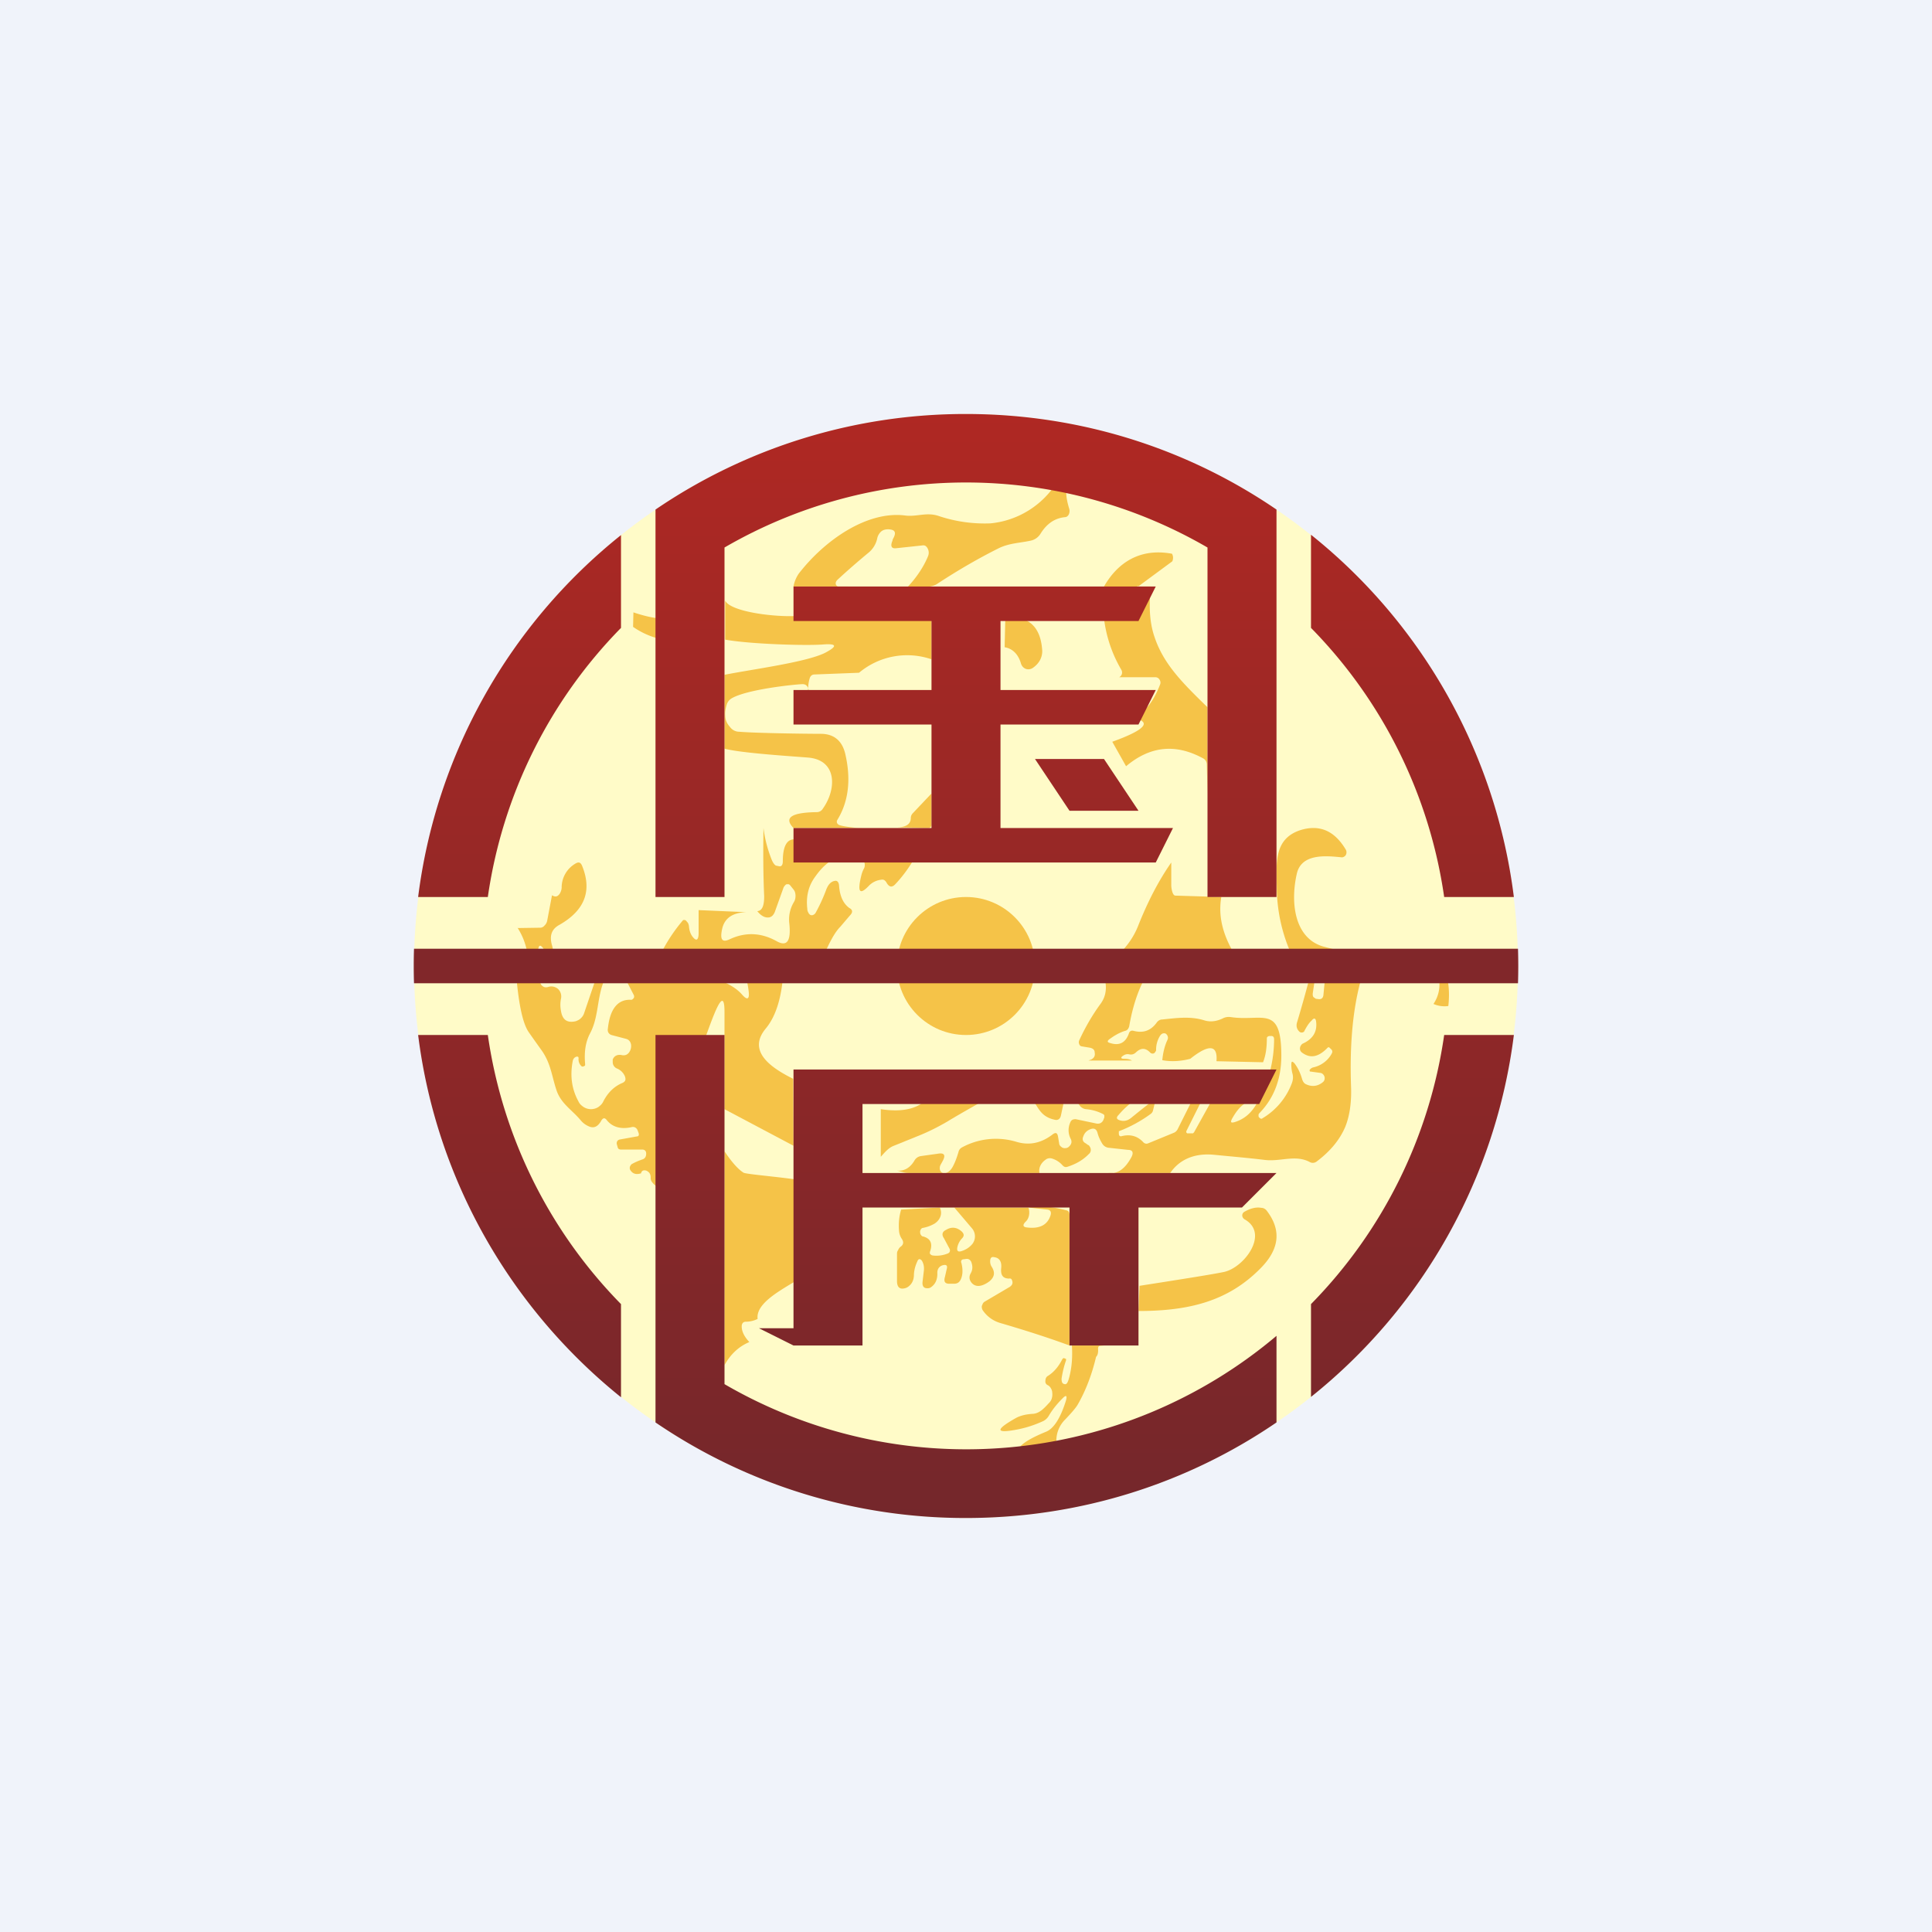 <!-- by TradeStack --><svg width="56" height="56" viewBox="0 0 56 56" xmlns="http://www.w3.org/2000/svg"><path fill="#F0F3FA" d="M0 0h56v56H0z"/><circle cx="28" cy="28" r="16" fill="#FFFBC8"/><path d="M30.62 14c.08 0 .19.01.33.07-.07.11-.06.34.04.67a.23.23 0 0 1-.01.17.17.17 0 0 1-.05.06.13.13 0 0 1-.06.02c-.3.03-.53.19-.71.48a.44.44 0 0 1-.28.2c-.32.07-.62.07-.93.22-.58.29-1.17.63-1.78 1.03-.12.09-.4.13-.85.08.28-.3.47-.61.58-.88a.26.26 0 0 0-.01-.22.19.19 0 0 0-.07-.08.14.14 0 0 0-.09-.01l-.75.08c-.14.02-.18-.06-.11-.22 0-.03.02-.06.04-.1.06-.13.03-.2-.09-.22a.4.4 0 0 0-.2.01.26.26 0 0 0-.12.09.36.36 0 0 0-.07.14.74.74 0 0 1-.28.45c-.3.25-.6.51-.88.77-.07.07-.06.16.02.19.09.03.19.01.3 0H23a.96.96 0 0 1 .15-.37c.75-.97 1.97-1.82 3.07-1.69.34.05.62-.1.97.01a4.2 4.2 0 0 0 1.52.22A2.56 2.56 0 0 0 30.62 14ZM33.97 16.05c.04.07.04.15.01.22l-.99.73c0-.12-.35.48-.49.5-.26.04-.25-.46-.5-.5.4-.7 1.05-1.12 1.97-.95Z" fill="#F5C348"/><path d="M33.36 17c-.07.58-.03 1.07.1 1.45.26.79.8 1.33 1.54 2.05V23l-.02-.84a.2.2 0 0 0-.11-.18c-.79-.43-1.53-.36-2.23.23l-.4-.71c1-.36 1.18-.6.53-.7.36-.08.64-.4.86-.97a.15.15 0 0 0-.02-.13.14.14 0 0 0-.11-.07h-1.15.09a.16.16 0 0 0 .08-.1.16.16 0 0 0-.02-.12A3.85 3.85 0 0 1 32 17h1.36ZM19.57 17.5v2.33l.01-.84c0-.11-.03-.22-.1-.3a.4.4 0 0 0-.26-.15 2.3 2.3 0 0 1-.87-.37l.01-.42c.9.3 1.3.21 1.2-.24ZM23.3 17.01l2.29.03c-.12.1-.23.2-.32.35-.08.1-.14.17-.2.19-.1.03-.2-.01-.26-.13a.37.37 0 0 0-.18-.16l-.25-.11c-.07-.03-.1 0-.1.07.03.16.1.25.22.26.08.01.15.03.23.07.66.28 1.37.19 2.12.05.07-.02.1-.06.12-.14l.03-.35v1.97a2.17 2.17 0 0 0-2.1.39l-1.29.05c-.07 0-.12.04-.14.11-.05.16-.06.35-.03.57.03-.27-.03-.4-.18-.4-.25.01-1.6.15-2.05.41a.32.32 0 0 0-.15.2c-.03.1-.05.2-.04.3 0 .12.05.23.13.32.07.1.17.15.28.15.46.04 1.91.06 2.36.06.38 0 .62.2.71.58.17.73.1 1.37-.22 1.9-.04.06-.03.11.02.15.06.05.55.11.7.1h-2c-.29-.3-.06-.45.68-.46a.2.2 0 0 0 .17-.1c.4-.56.42-1.4-.41-1.48-.48-.04-1.96-.13-2.44-.26v-2.14c.73-.15 2.37-.36 2.92-.64.36-.19.34-.27-.06-.24-.5.04-2.12-.01-2.84-.14v-1.13c.17.34 1.54.49 2.12.44.1 0 .17-.07.19-.18.04-.22 0-.4-.11-.58a.06.06 0 0 1-.01-.05l.01-.02.02-.02.06.01ZM29.14 17.89c.68-.05 1.03.28 1.07.98 0 .18-.08.35-.26.48a.23.23 0 0 1-.21.04.23.23 0 0 1-.1-.07.25.25 0 0 1-.05-.1c-.08-.26-.24-.42-.47-.46l.02-.87ZM27 23v.9c0 .07-.04.1-.12.1l-.88-.02c.27 0 .4-.1.4-.27 0-.05.02-.1.06-.14L27 23ZM41 28h-3.4a4.79 4.79 0 0 1-.59-2.18c-.01-.76-.12-1.52.72-1.77.54-.15.96.04 1.28.58a.16.16 0 0 1 0 .15.13.13 0 0 1-.05.05.11.11 0 0 1-.07.02c-.42-.04-1.16-.13-1.3.47-.2.87-.06 1.92.82 2.13.37.1.73.17 1.1.24l.73.07c.27 0 .52.08.76.23ZM15 26.9l.66-.01c.04 0 .09-.02.12-.06a.26.26 0 0 0 .08-.14l.14-.74c.1.06.16.04.22-.04a.37.37 0 0 0 .06-.18.8.8 0 0 1 .42-.71c.08-.04.13-.02.17.07.3.73.08 1.3-.66 1.72-.22.12-.29.31-.21.59.04.13.04.27 0 .4-.08.27-.13.26-.16-.02a.57.57 0 0 0-.1-.3c-.08-.1-.12-.09-.14.04l-.04.36c-.02.14-.07.16-.15.06a.93.93 0 0 1-.07-.09.3.3 0 0 1-.04-.11 1.94 1.94 0 0 0-.3-.85ZM22.13 24c.04.32.12.62.23.9.04.1.08.16.13.19l.1.02c.06.01.1-.04.1-.14 0-.48.14-.69.41-.63.01.21.11.32.3.32 2.18.03 3.72.03 4.6.01l-1.32.04c-.06 0-.1.04-.14.11-.17.3-.37.58-.6.82-.09.09-.17.07-.24-.05a.2.2 0 0 0-.07-.08.12.12 0 0 0-.09-.01.58.58 0 0 0-.36.18c-.26.27-.33.18-.22-.28.02-.09.05-.17.09-.24a.24.24 0 0 0 .01-.14.18.18 0 0 0-.02-.07.1.1 0 0 0-.04-.03c-.52-.24-.97-.08-1.37.49-.2.27-.27.58-.23.93 0 .04.01.08.03.11.01.03.04.06.06.07a.1.1 0 0 0 .08 0 .15.15 0 0 0 .07-.06c.11-.2.21-.41.3-.65.06-.17.15-.27.28-.28.05 0 .09.04.1.13.02.31.12.53.3.66.1.05.1.13.02.21l-.29.34c-.18.18-.37.56-.6 1.13L19 27.99a4.77 4.77 0 0 1 .8-1.32.1.1 0 0 1 .08.01l.06.07a.3.3 0 0 1 .03.1c.01.13.05.24.12.32.1.12.16.07.16-.13v-.66l1.39.06c-.39.01-.62.16-.7.45-.08.33-.02.44.2.34.46-.22.92-.2 1.37.05.3.17.42 0 .37-.5a.98.98 0 0 1 .13-.63.3.3 0 0 0 .04-.1.39.39 0 0 0-.01-.2.26.26 0 0 0-.05-.08l-.08-.1a.12.12 0 0 0-.05-.04h-.06a.12.12 0 0 0-.05.04.21.21 0 0 0-.04.06l-.24.67a.36.36 0 0 1-.07.13.19.19 0 0 1-.1.06c-.11.02-.23-.03-.35-.18.14-.01.2-.15.2-.43-.03-.66-.03-1.32-.02-1.98ZM33.95 25v.68c.01.14.05.28.12.28l1.33.04c-.11.65.09 1.27.6 2h-4c.48-.32.8-.7.98-1.14.28-.71.6-1.33.97-1.86Z" fill="#F5C348"/><path d="M40 28c-.32.1-.52.27-.59.54-.2.79-.29 1.76-.25 2.93.02.48-.04.88-.17 1.2-.16.37-.43.7-.83 1a.18.18 0 0 1-.2.01c-.42-.22-.85 0-1.31-.06-.49-.06-.98-.1-1.48-.15-.58-.05-1 .16-1.25.53h-1.8c.28.04.5-.13.68-.47.06-.12.03-.2-.1-.2l-.55-.06a.25.25 0 0 1-.2-.12c-.06-.1-.11-.2-.14-.32-.03-.1-.09-.13-.17-.11-.11.03-.2.1-.24.22-.04.09-.01.16.07.2l.07.05c.02 0 .04.03.05.05a.17.17 0 0 1 .02.14c-.01.02-.02.05-.04.06-.17.18-.38.3-.63.38-.06.02-.1 0-.14-.04a.66.66 0 0 0-.31-.2.2.2 0 0 0-.19.04c-.14.1-.2.25-.17.38h-3.74c-.07 0-.13 0-.2-.02l-.19-.05c.2.02.37-.07.5-.28a.26.26 0 0 1 .19-.14l.5-.07c.18-.03.23.04.13.22l-.05.09c-.06.1-.03.23.07.25.14.02.24-.1.3-.23.06-.12.1-.24.14-.37a.2.2 0 0 1 .1-.14 2.06 2.06 0 0 1 1.56-.17c.38.12.73.05 1.06-.2.1-.08.15-.06.17.07l.03.18c0 .04.03.08.06.1.03.03.07.04.1.04.05 0 .09-.01.12-.04.08-.07.1-.15.05-.24a.54.54 0 0 1-.01-.46c.03-.08.08-.1.16-.1l.62.13c.04 0 .08 0 .12-.03a.18.18 0 0 0 .07-.1l.02-.05v-.06a.08.08 0 0 0-.04-.04 1.32 1.32 0 0 0-.49-.14.26.26 0 0 1-.2-.13c-.09-.13-.2-.18-.36-.13-.05.02-.09.06-.1.12l-.07.33c-.01.04-.03.08-.06.1a.13.13 0 0 1-.1.02c-.51-.1-.5-.47-.8-.75h3.53c-.3.06-.6.26-.9.61-.07.07-.06.12.03.15.12.04.23.02.34-.07a24.47 24.47 0 0 1 .63-.5l.03.01.02.03v.04l-.05.21a.17.17 0 0 1-.07.1 3.94 3.94 0 0 1-.92.5v.06c0 .07.03.1.09.08.25-.06.46 0 .63.19.04.03.08.04.13.02l.73-.3a.22.22 0 0 0 .12-.1l.4-.8a.1.1 0 0 1 .03-.05.09.09 0 0 1 .06-.02h.08c.1.01.12.06.07.15l-.38.76a.06.06 0 0 0 0 .05l.02.02h.17l.03-.03.5-.9a.1.1 0 0 0 .02-.06c0-.02 0-.04-.02-.05a.14.14 0 0 0-.11-.05l-.17-.04 1.39-.09c.04.13-.02.26-.16.37-.14.1-.25.25-.35.43-.05.1-.03.12.06.1.28-.08.5-.26.66-.55a3.7 3.7 0 0 0 .5-1.86c0-.06-.03-.1-.1-.09h-.05l-.04.02a.07.07 0 0 0-.02.05c0 .26-.03.49-.11.69l-1.35-.03c.04-.48-.22-.5-.76-.07-.27.07-.54.09-.81.04.02-.22.07-.42.15-.59a.14.14 0 0 0-.02-.15.09.09 0 0 0-.08-.04c-.05 0-.09.03-.12.08a.76.76 0 0 0-.11.4c0 .02 0 .04-.02.05a.1.1 0 0 1-.04.05.1.1 0 0 1-.12-.03c-.13-.13-.26-.13-.4 0a.23.23 0 0 1-.1.06.2.2 0 0 1-.1 0 .21.21 0 0 0-.16.03c-.1.06-.09.1.02.1.1 0 .17.02.22.05h-1.93.67l.08-.03c.08-.04.12-.11.1-.2 0-.08-.05-.12-.13-.14l-.24-.04a.1.1 0 0 1-.05-.02.12.12 0 0 1-.03-.05.13.13 0 0 1 0-.1c.17-.37.37-.72.61-1.05.26-.34.18-.75-.02-1.1l1.54-.01c-.32.42-.55 1-.68 1.75-.02.07-.06.12-.12.13-.16.05-.3.13-.45.24-.07.05-.07.09.01.11.27.09.45 0 .55-.27.02-.07.07-.1.14-.08.27.07.49 0 .66-.23.04-.06.1-.1.17-.1.4-.04.8-.1 1.2.02.18.06.36.04.55-.05a.38.38 0 0 1 .23-.04c.91.14 1.47-.38 1.47 1.12 0 .67-.21 1.23-.64 1.67a.08.08 0 0 0-.02.07c0 .02 0 .04.02.05.03.04.07.05.1.02a2 2 0 0 0 .84-1c.04-.1.05-.2.02-.3a1 1 0 0 1-.03-.25c0-.1.02-.11.09-.04.1.13.17.28.22.45.02.07.05.12.1.15.18.09.35.07.5-.05a.14.14 0 0 0 .05-.07.16.16 0 0 0-.04-.16.13.13 0 0 0-.07-.04l-.29-.04c-.02 0-.02 0-.03-.02 0-.02 0-.04.02-.05a.17.17 0 0 1 .08-.05.8.8 0 0 0 .54-.4c.03-.05.02-.1-.02-.13l-.04-.04c-.02-.02-.04-.02-.06 0-.26.27-.5.32-.74.14a.15.15 0 0 1-.05-.06.16.16 0 0 1 .02-.15.14.14 0 0 1 .05-.05c.29-.13.42-.34.39-.62-.01-.12-.06-.14-.13-.05-.08.07-.14.17-.2.28l-.02.04a.1.1 0 0 1-.14 0c-.07-.07-.1-.16-.06-.28.14-.47.27-.93.39-1.4 0-.03.02-.04.05-.03l.05.01c.03 0 .04.03.04.06l-.08.54c0 .04 0 .07.02.1l.07.05.08.01c.08.01.13-.03.14-.12l.08-.83H40ZM14.95 28.1h.67c.13-.01.14.07.06.26a.18.18 0 0 0 .02.2c.05.05.1.07.18.05a.3.3 0 0 1 .3.06.3.3 0 0 1 .08.28.9.9 0 0 0 0 .35c.04.26.18.36.43.3.05-.02.1-.04.14-.08a.34.34 0 0 0 .1-.15l.35-1.03c0-.03.02-.05.05-.06a.1.1 0 0 1 .07-.01h.06c.07.02.1.06.06.13-.22.5-.16 1.06-.41 1.54-.14.26-.18.55-.15.9v.03c0 .02-.02.03-.03.03a.06.06 0 0 1-.08 0 .27.27 0 0 1-.08-.22c0-.02 0-.04-.02-.05-.03-.01-.06 0-.1.03a.18.18 0 0 0-.05.1c-.08.42-.03.81.17 1.17.03.07.09.12.15.16a.4.4 0 0 0 .42 0c.07-.05.12-.1.15-.17.13-.25.31-.43.55-.53.09-.04.11-.1.07-.2a.42.42 0 0 0-.23-.22.2.2 0 0 1-.12-.18v-.08c.04-.1.13-.15.25-.13.12.03.21-.02.26-.14a.31.31 0 0 0 .02-.17c-.02-.09-.07-.14-.15-.16l-.38-.1c-.11-.02-.16-.1-.14-.2.06-.57.29-.85.67-.83.02 0 .03 0 .05-.02l.03-.03a.1.1 0 0 0 0-.09l-.15-.29c-.05-.08-.03-.13.06-.16.04-.01.08 0 .13.04.03.03.07.04.1.04.04 0 .08-.02.1-.04.12-.13.14-.23.06-.32l1.38.06c.73.16 1.22.38 1.46.66.15.17.22.14.19-.1a3.14 3.14 0 0 0-.08-.42c-.02-.09-.07-.14-.16-.15l-.3-.06h1.55c-.04.78-.21 1.35-.52 1.72-.55.67.2 1.15.8 1.45l.01 1.94-2-1.06v-2.82c0-1.07-.56.87-.7 1.1l-.63.07c-.07 0-.1.04-.1.11l.01 5.28c.02.06.01.12-.02.17l-.02-.77a.1.1 0 0 0-.04-.08c-.16-.15-.17-.32-.03-.49a.2.2 0 0 0-.07-.3.17.17 0 0 0-.11 0c-.16.04-.29-.02-.4-.17a.2.2 0 0 1-.03-.12c0-.1-.04-.16-.13-.2-.08-.02-.13 0-.15.08-.13.04-.23.02-.3-.08a.12.12 0 0 1 0-.15.11.11 0 0 1 .02-.03c.1-.06.2-.1.31-.14.08-.02.12-.08.12-.17 0-.08-.04-.11-.1-.12h-.65c-.05-.01-.07-.03-.08-.08l-.02-.07a.12.12 0 0 1 .01-.09.11.11 0 0 1 .07-.05l.5-.09c.05 0 .07-.04.05-.1l-.03-.08a.16.16 0 0 0-.07-.08.14.14 0 0 0-.1-.01c-.31.07-.56 0-.72-.2-.06-.08-.11-.07-.16.01-.1.18-.22.24-.38.16a.61.61 0 0 1-.22-.17c-.25-.3-.57-.48-.7-.87-.14-.42-.16-.76-.42-1.14a41.7 41.7 0 0 1-.39-.55c-.18-.27-.3-.87-.37-1.81ZM41.98 29.16a.79.79 0 0 1-.43-.06c.18-.27.22-.58.12-.9-.02-.05 0-.08.05-.07h.11c.05 0 .07.02.08.06.09.31.11.63.07.97Z" fill="#F5C348"/><path d="m26.93 31.8 1.87-.06c-.44.25-.9.5-1.36.78-.26.15-.5.27-.74.37l-.79.32c-.16.06-.27.2-.38.32v-1.38c.66.1 1.12-.02 1.4-.36ZM21 33.37c.2.3.38.51.55.62.1.06 1.6.16 1.96.29l-.01 2.53c-.28.34-1.62.81-1.54 1.42a.76.76 0 0 1-.34.08c-.07 0-.11.04-.12.11-.01.15.06.31.22.48-.31.13-.55.36-.72.67v-6.2ZM31 39c-.68-.25-1.35-.46-2-.65a.93.93 0 0 1-.5-.35.19.19 0 0 1-.04-.15l.03-.07a.16.16 0 0 1 .05-.05l.73-.43c.07-.05.1-.11.06-.2-.01-.03-.04-.05-.08-.04-.18 0-.25-.1-.23-.3.02-.19-.05-.3-.2-.32-.08-.02-.12.02-.12.12 0 .05.01.1.04.15.11.17.09.3-.06.43-.22.16-.4.18-.52.04-.06-.08-.08-.16-.03-.26.06-.1.07-.2.03-.32a.16.16 0 0 0-.05-.08.13.13 0 0 0-.1-.03l-.07.01c-.07 0-.1.05-.07.12.04.17.04.33-.02.46-.04.09-.1.13-.2.13h-.13c-.13 0-.17-.06-.13-.2l.05-.22c.03-.1 0-.14-.1-.12-.12.03-.18.12-.17.25 0 .16-.05.29-.17.38a.17.17 0 0 1-.13.04c-.1 0-.14-.07-.13-.18l.04-.34c.01-.1-.01-.2-.06-.28-.05-.06-.1-.06-.13.02-.06.13-.1.27-.1.42-.01.14-.06.24-.17.32a.27.27 0 0 1-.09.04c-.15.04-.23-.03-.23-.21v-.77c0-.04 0-.08.03-.12a.25.25 0 0 1 .07-.1c.09-.06.1-.14.04-.23a.48.48 0 0 1-.08-.22c-.02-.22 0-.43.06-.63l1.12-.06c.08.16.03.34-.14.46-.1.06-.2.1-.34.13-.05 0-.08.05-.09.1 0 .04 0 .07.02.1s.04.05.07.05c.21.06.28.2.2.43a.1.1 0 0 0 0 .08l.04.03.03.01c.15.02.3 0 .45-.06l.03-.02a.1.1 0 0 0 .01-.12l-.16-.3c-.07-.1-.05-.19.06-.24.16-.1.32-.08.46.05.07.07.07.13 0 .2a.53.53 0 0 0-.13.25c-.02.1.01.14.1.12.14-.04.25-.11.34-.22a.36.36 0 0 0-.02-.45l-.51-.6h2.15c.05.15.02.32-.08.41-.1.1-.08.16.05.17.35.04.58-.07.67-.35.03-.1 0-.16-.1-.17l-.54-.06c.38-.07.74-.01 1.09.08.07.01.1.06.1.14V39ZM33 38l.03-.73c1.28-.2 2.1-.33 2.44-.4.59-.12 1.34-1.12.6-1.53a.13.13 0 0 1-.04-.04.12.12 0 0 1 .03-.17c.17-.1.34-.15.5-.12.07 0 .13.04.17.1.42.56.35 1.11-.2 1.66C35.61 37.7 34.5 38 33 38ZM31.06 39H32l-.11.01c-.05 0-.07.05-.06.12 0 .08-.01.15-.06.2-.12.51-.3.98-.53 1.38-.05.09-.17.23-.37.44a.86.86 0 0 0-.25.65l-1.1.2c.09-.16.36-.32.8-.5.22-.09.41-.38.57-.88.05-.16.02-.2-.08-.1-.14.14-.28.3-.4.5a.4.4 0 0 1-.17.17c-.24.11-.48.19-.73.24-.66.13-.68.02-.06-.33.13-.07.3-.11.5-.12.2-.02.33-.18.48-.34a.29.29 0 0 0 .06-.12.4.4 0 0 0 .01-.15c0-.05-.02-.1-.04-.13a.2.2 0 0 0-.09-.09.12.12 0 0 1-.07-.09c0-.08.01-.13.06-.17.17-.1.32-.27.43-.49.02-.03.04-.04.06-.03l.05.02v.04c-.06.17-.1.34-.13.53 0 .1.02.15.09.16.05.01.08-.03.11-.12.1-.33.12-.66.1-1Z" fill="#F5C348"/><circle cx="28" cy="28" r="2" fill="#F5C348"/><path d="M44 28.5a16.28 16.28 0 0 0 0-1H12a16.28 16.28 0 0 0 0 1h32Z" fill="#81272A"/><path d="M37 38.72a13.94 13.94 0 0 1-16 1.4V30h-2v11.23A15.93 15.93 0 0 0 28 44c3.34 0 6.44-1.02 9-2.77v-2.5Zm1 1.77A15.98 15.98 0 0 0 43.88 30h-2.02A13.96 13.96 0 0 1 38 37.8v2.7ZM41.86 26h2.02A15.98 15.98 0 0 0 38 15.5v2.7a13.96 13.96 0 0 1 3.86 7.8ZM37 14.77V26h-2V15.87a13.94 13.94 0 0 0-14 0V26h-2V14.77A15.93 15.93 0 0 1 28 12c3.34 0 6.44 1.02 9 2.77Zm-19 .74A15.98 15.98 0 0 0 12.12 26h2.02A13.96 13.96 0 0 1 18 18.2v-2.7ZM14.14 30h-2.02c.53 4.23 2.71 7.95 5.88 10.5v-2.7a13.96 13.96 0 0 1-3.86-7.8ZM33.5 17H23v1h4v2h-4v1h4v3h-4v1h10.5l.5-1h-5v-3h4l.5-1H29v-2h4l.5-1ZM30 22l1 1.5h2L32 22h-2Zm-7 16.5V31h14l-.5 1H25v2h12l-1 1h-3v4h-2v-4h-6v4h-2l-1-.5h1Z" fill="url(#auaqtorb5)"/><defs><linearGradient id="auaqtorb5" x1="28" y1="12" x2="28" y2="44" gradientUnits="userSpaceOnUse"><stop stop-color="#AF2823"/><stop offset="1" stop-color="#74272B"/></linearGradient></defs></svg>